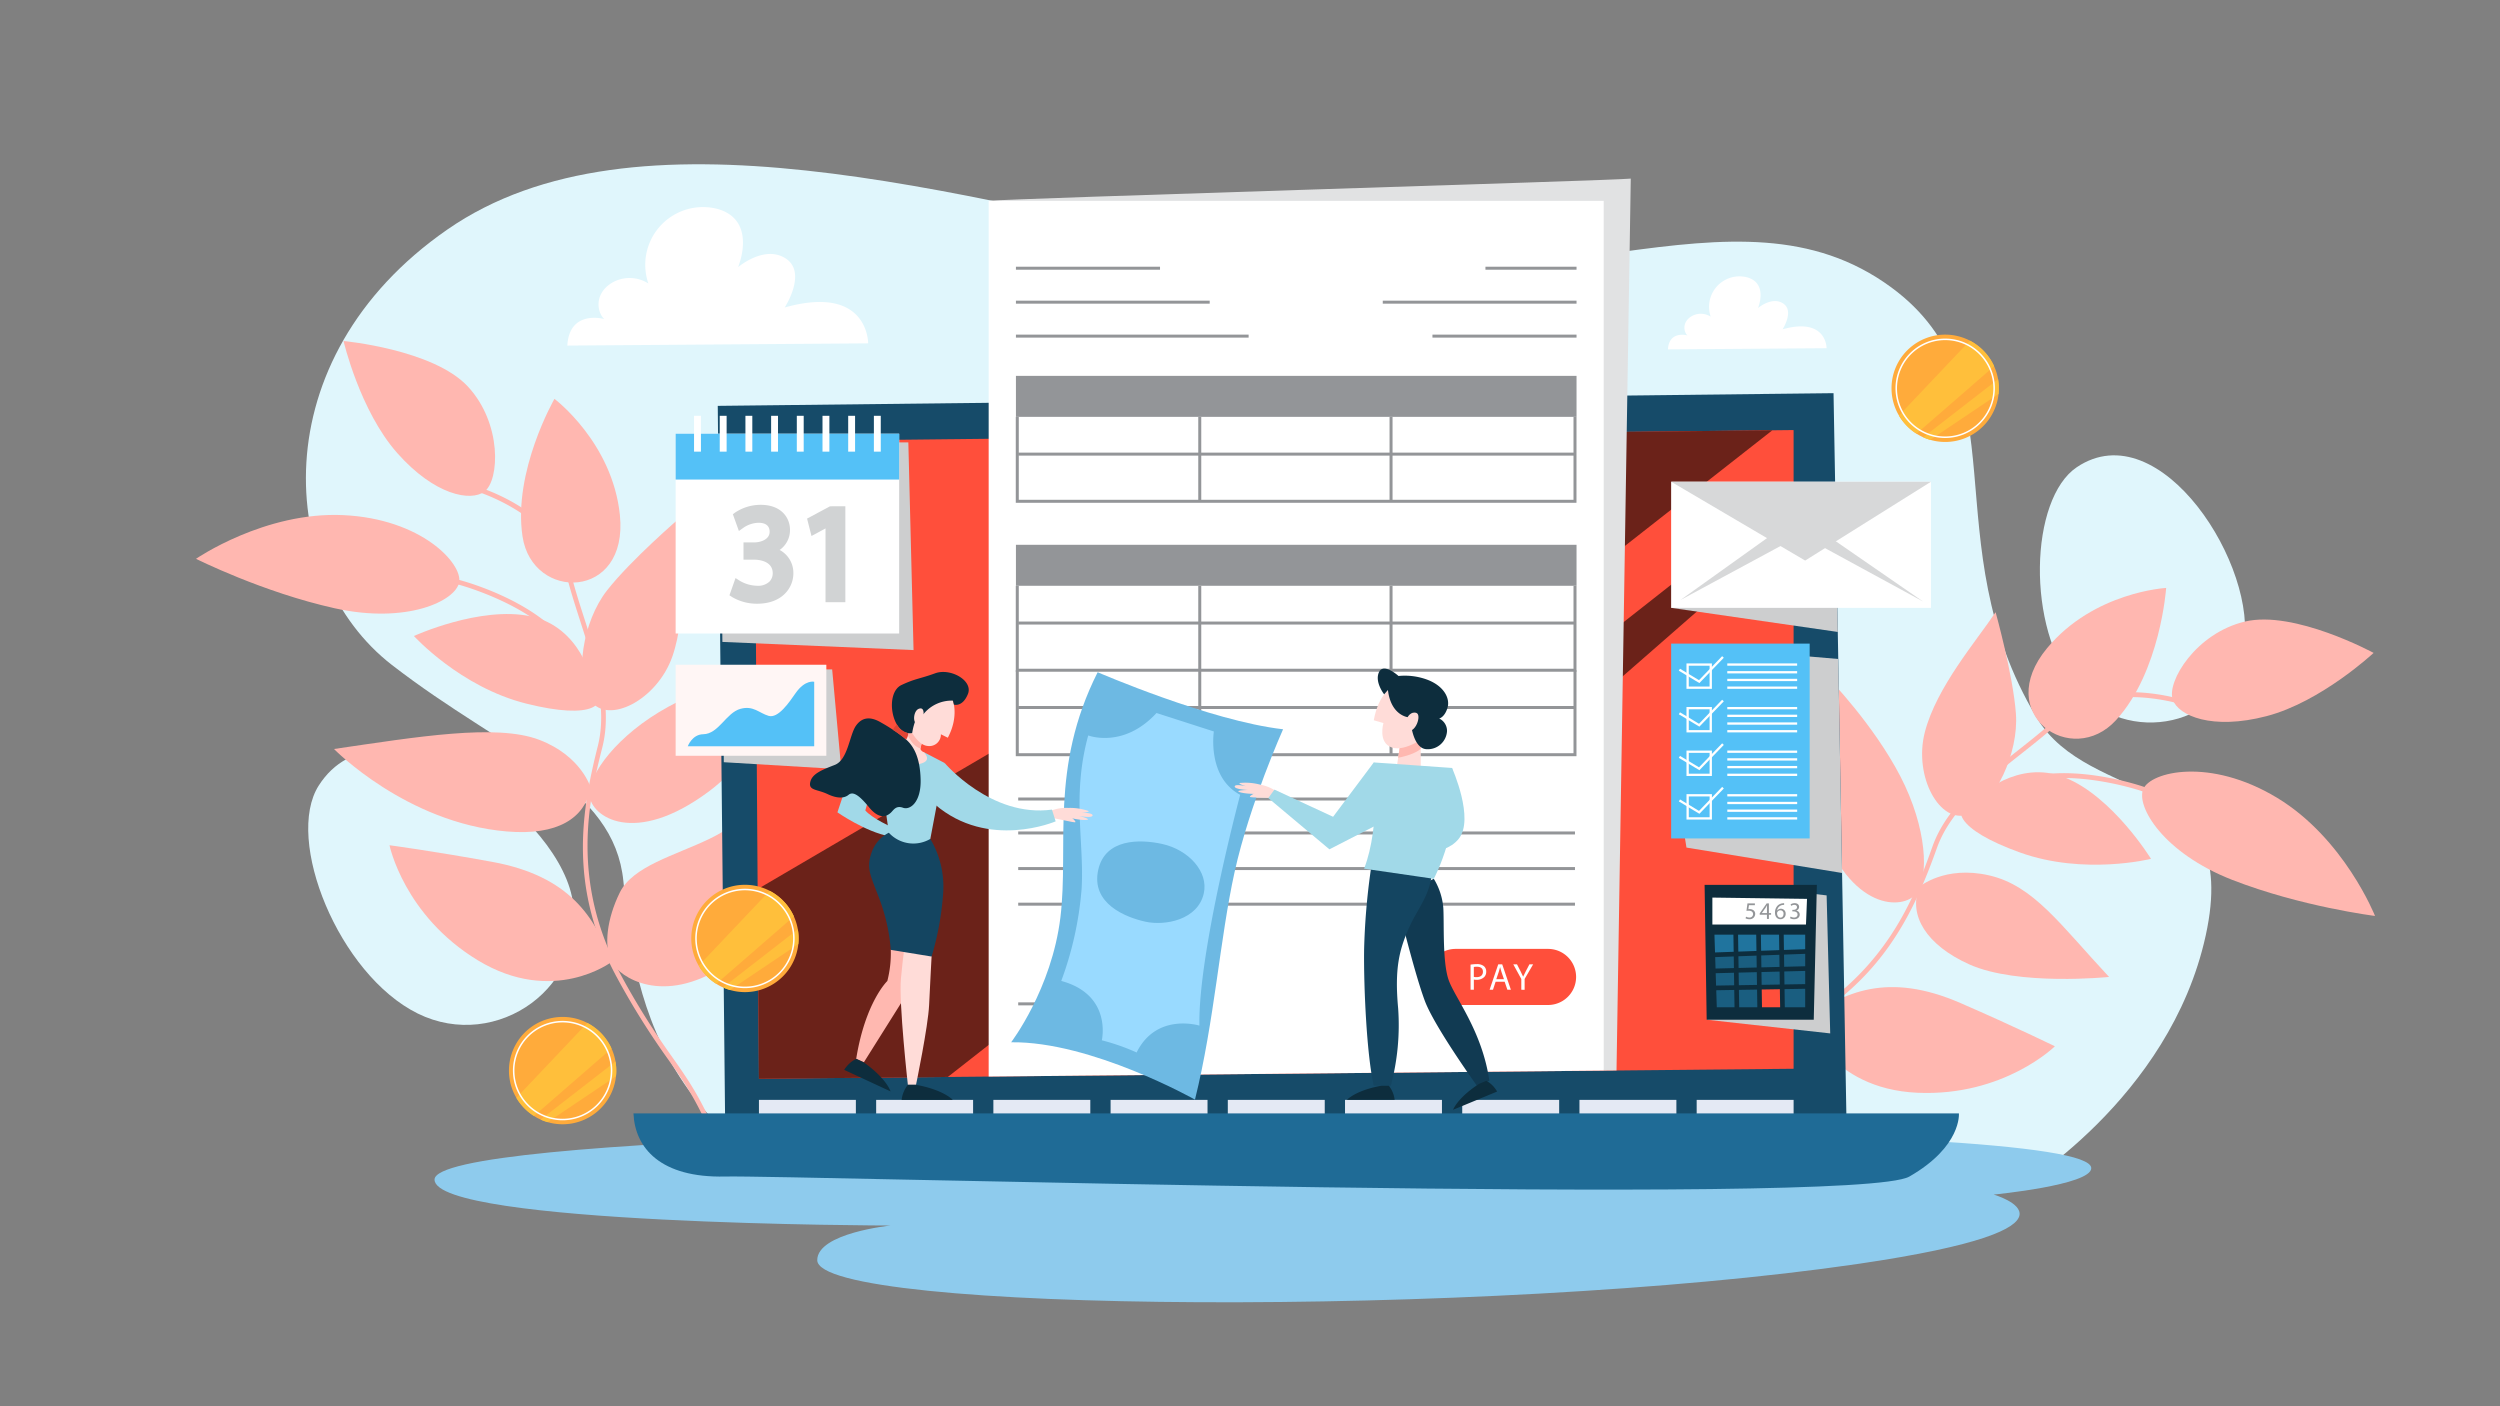 <svg id="Group_1939" data-name="Group 1939" xmlns="http://www.w3.org/2000/svg" xmlns:xlink="http://www.w3.org/1999/xlink" width="664.527" height="373.796" viewBox="0 0 664.527 373.796">
  <rect x="0" y="0" width="664.527" height="373.796" fill="#808080" stroke="none"/>
  <defs>
    <clipPath id="clip-path">
      <rect id="Rectangle_1748" data-name="Rectangle 1748" width="664.527" height="373.796" fill="none"/>
    </clipPath>
    <clipPath id="clip-path-2">
      <rect id="Rectangle_1747" data-name="Rectangle 1747" width="664.526" height="373.796" fill="none"/>
    </clipPath>
    <clipPath id="clip-path-3">
      <rect id="Rectangle_1688" data-name="Rectangle 1688" width="269.735" height="172.381" fill="none"/>
    </clipPath>
    <clipPath id="clip-path-4">
      <rect id="Rectangle_1689" data-name="Rectangle 1689" width="198.54" height="156.193" fill="none"/>
    </clipPath>
    <clipPath id="clip-path-5">
      <rect id="Rectangle_1690" data-name="Rectangle 1690" width="170.677" height="237.104" fill="none"/>
    </clipPath>
    <clipPath id="clip-path-6">
      <rect id="Rectangle_1713" data-name="Rectangle 1713" width="44.295" height="13.29" fill="none"/>
    </clipPath>
    <clipPath id="clip-path-7">
      <rect id="Rectangle_1714" data-name="Rectangle 1714" width="50.862" height="55.204" fill="none"/>
    </clipPath>
    <clipPath id="clip-path-8">
      <rect id="Rectangle_1726" data-name="Rectangle 1726" width="31.343" height="26.536" fill="none"/>
    </clipPath>
    <clipPath id="clip-path-9">
      <rect id="Rectangle_1728" data-name="Rectangle 1728" width="42.97" height="57.633" fill="none"/>
    </clipPath>
    <clipPath id="clip-path-10">
      <rect id="Rectangle_1746" data-name="Rectangle 1746" width="32.838" height="37.207" fill="none"/>
    </clipPath>
  </defs>
  <g id="Group_1938" data-name="Group 1938" clip-path="url(#clip-path)">
    <path id="Path_3627" data-name="Path 3627" d="M0,727.149Z" transform="translate(0 -353.354)" fill="#fff"/>
    <g id="Group_1937" data-name="Group 1937">
      <g id="Group_1936" data-name="Group 1936" clip-path="url(#clip-path-2)">
        <path id="Path_3498" data-name="Path 3498" d="M2910.988,650.758c-12.549,8.406-13.565,42.736-.19,58.665s40.069,10.433,44.434-10.7-22.005-62.865-44.244-47.968" transform="translate(-2358.944 -526.576)" fill="#e0f6fc"/>
        <path id="Path_3499" data-name="Path 3499" d="M441.142,1076.011c-9.145,14.337,5.311,50.2,26.3,60.586s46.034-7.337,40.993-31.1-51.085-54.894-67.291-29.487" transform="translate(-356.419 -867.202)" fill="#e0f6fc"/>
        <path id="Path_3500" data-name="Path 3500" d="M889.491,506.19s41.019-23.871,50.575-67.573c9.7-44.376-30.722-34.117-44.981-57.95-28.012-46.82-3.271-88.361-38.629-114.319-41.721-30.63-93.282,8.451-171.589-8.294S522.431,216.5,472.689,250.977s-45.309,92.1-14.775,115.736,59.1,32.012,61.562,57.622,6.895,77.814,84.217,93.081,118.2-9.85,118.2-9.85l80.276,4.925Z" transform="translate(-353.758 -189.977)" fill="#e0f6fc"/>
        <path id="Path_3501" data-name="Path 3501" d="M743.881,870.423c-5-13.1-8.563-18.175-13.5-25.194a201.129,201.129,0,0,1-13.492-21.524c-13.162-24.035-9.607-44.53-5.242-61.854,2.635-10.459-1.1-22.081-4.721-33.319-1.508-4.687-2.933-9.114-3.921-13.464-3.283-14.447-23.023-20.716-23.222-20.777l.369-1.191c.841.26,20.628,6.551,24.068,21.692.976,4.3,2.393,8.7,3.893,13.358,3.67,11.406,7.466,23.2,4.743,34.006-3.33,13.214-8.9,35.331,5.127,60.95A200.079,200.079,0,0,0,731.4,844.512c4.8,6.827,8.589,12.218,13.643,25.467Z" transform="translate(-552.735 -563.562)" fill="#ffb7b0"/>
        <path id="Path_3502" data-name="Path 3502" d="M749.921,567.261s-11.1,19.3-8.482,36.6,28.214,16.988,25.876-5.718c-1.99-19.325-17.395-30.884-17.395-30.884" transform="translate(-602.541 -461.241)" fill="#ffb7b0"/>
        <path id="Path_3503" data-name="Path 3503" d="M526.028,525.033c4.036-3.028,4.735-18.136-4.44-27.97S488.576,485,488.576,485s4.329,18.55,14.28,29.788,19.556,12.953,23.171,10.241" transform="translate(-397.262 -394.358)" fill="#ffb7b0"/>
        <path id="Path_3504" data-name="Path 3504" d="M853.946,736s-13.122,11.249-19.513,19.441-8.768,22.889-4.261,29.286,17.608-.123,21.68-11.8,2.077-27.732,2.094-36.925" transform="translate(-673.124 -598.442)" fill="#ffb7b0"/>
        <path id="Path_3505" data-name="Path 3505" d="M636.026,891.211s-2.934-14.5-16.329-17.326-31.017,5.241-31.017,5.241S600.965,892.7,618.564,897.1s22.9.51,17.463-5.889" transform="translate(-478.657 -710.069)" fill="#ffb7b0"/>
        <path id="Path_3506" data-name="Path 3506" d="M889.59,946.36s-16.679,3.553-30.249,11.007-21.326,18.051-20.9,23.576,11.812,13.749,31.762-1.118c17.008-12.674,19.383-33.465,19.383-33.465" transform="translate(-681.728 -769.487)" fill="#ffb7b0"/>
        <path id="Path_3507" data-name="Path 3507" d="M909.123,1121.428s-8.9,8.865-18.256,13.366-20.425,7.286-23.866,14.291-4.3,14.262-2.17,18.428,13.644,11.666,29.869,1.1,15.189-40.641,14.422-47.186" transform="translate(-702.256 -911.836)" fill="#ffb7b0"/>
        <path id="Path_3508" data-name="Path 3508" d="M553.949,1202.111s11.325,1.511,27.26,4.413c20.746,3.778,27.348,14.8,31.784,26.593,0,0-15.494,11.768-35.572-.422-19.644-11.927-23.472-30.584-23.472-30.584" transform="translate(-450.417 -977.439)" fill="#ffb7b0"/>
        <path id="Path_3509" data-name="Path 3509" d="M543.276,1056.266s-2.368-8.527-13.735-12.857-32.409-.785-54.541,2.447c0,0,19.244,19.67,45.941,21.921,13.6,1.147,20.628-3.529,22.335-11.511" transform="translate(-386.224 -846.766)" fill="#ffb7b0"/>
        <path id="Path_3510" data-name="Path 3510" d="M278.745,743.994S297,731.407,317.877,732.38s31.763,12.937,30.819,17.871-13.888,11.143-33.046,6.9-36.9-13.157-36.9-13.157" transform="translate(-226.648 -595.456)" fill="#ffb7b0"/>
        <path id="Path_3511" data-name="Path 3511" d="M652.754,844.249c-7.005-12.321-27.828-18.184-29.151-18.545-2.757-.1-5.837-.141-6.27-.036l-.376-1.188a52.258,52.258,0,0,1,6.762-.019l.135.02c.916.24,22.526,6.037,29.983,19.153Z" transform="translate(-501.649 -670.288)" fill="#ffb7b0"/>
        <path id="Path_3512" data-name="Path 3512" d="M2285.174,1098.1l-.721-1.017c11.57-8.2,17.72-10.568,25.5-13.571a200.062,200.062,0,0,0,23.06-10.32c25.912-13.483,33.586-34.961,38.171-47.793,3.75-10.494,13.465-18.182,22.861-25.617,3.839-3.038,7.465-5.907,10.666-8.934,11.284-10.667,31.225-4.885,32.068-4.634l-.356,1.194c-.2-.059-20.1-5.825-30.856,4.345-3.241,3.064-6.888,5.95-10.749,9.005-9.257,7.326-18.831,14.9-22.46,25.059-6.011,16.823-14.459,35.83-38.77,48.48a201.193,201.193,0,0,1-23.186,10.378c-8.006,3.087-13.791,5.318-25.233,13.425" transform="translate(-1857.494 -800.438)" fill="#ffb7b0"/>
        <path id="Path_3513" data-name="Path 3513" d="M2921.591,836.183s-1.516,22.213-13.316,35.132-32.9-1.581-18.321-19.148c12.406-14.951,31.637-15.985,31.637-15.985" transform="translate(-2345.801 -679.902)" fill="#ffb7b0"/>
        <path id="Path_3514" data-name="Path 3514" d="M3089.166,902.4c-1.669-4.761,6.156-17.7,19.251-20.77s34.139,8.346,34.139,8.346-13.918,13.006-28.439,16.806-23.457-.117-24.951-4.382" transform="translate(-2511.625 -716.429)" fill="#ffb7b0"/>
        <path id="Path_3515" data-name="Path 3515" d="M2753.178,870.667s4.645,16.648,5.4,27.011-5.449,23.9-12.753,26.706-14.562-9.9-11.448-21.869,13.7-24.2,18.8-31.847" transform="translate(-2222.723 -707.941)" fill="#ffb7b0"/>
        <path id="Path_3516" data-name="Path 3516" d="M2793.137,1105.032s10.5-10.413,23.208-5.312,22.858,21.612,22.858,21.612-17.763,4.448-34.833-1.691-19.315-12.32-11.233-14.609" transform="translate(-2267.444 -893.041)" fill="#ffb7b0"/>
        <path id="Path_3517" data-name="Path 3517" d="M2578.684,964.969s11.883,12.232,19.011,25.976,7.677,26.864,4.247,31.215-17.465,4.853-25.771-18.6c-7.08-19.994,2.513-38.591,2.513-38.591" transform="translate(-2092.572 -784.618)" fill="#ffb7b0"/>
        <path id="Path_3518" data-name="Path 3518" d="M2437.7,1113.4s2.461,12.317,7.732,21.264,12.918,17.418,11.88,25.153-4.364,14.242-8.45,16.519-17.828,2.1-25.431-15.7,9.99-42.22,14.269-47.233" transform="translate(-1968.969 -905.309)" fill="#ffb7b0"/>
        <path id="Path_3519" data-name="Path 3519" d="M2634.011,1419.592s-10.251-5.045-25.107-11.5c-19.341-8.4-30.958-2.92-41.206,4.414,0,0,6.327,18.4,29.793,19.44,22.959,1.019,36.52-12.354,36.52-12.354" transform="translate(-2087.801 -1141.476)" fill="#ffb7b0"/>
        <path id="Path_3520" data-name="Path 3520" d="M2725.93,1244.868s6.713-5.768,18.567-3.041,18.947,13.159,31.869,26.993c0,0-24.228,2.489-37.2-3.356-11.308-5.094-16.255-13.014-13.234-20.6" transform="translate(-2215.751 -1009.137)" fill="#ffb7b0"/>
        <path id="Path_3521" data-name="Path 3521" d="M3108.461,1135.747s-8.165-20.615-26.054-31.422-33.591-6.922-35.552-2.3,5.341,16.986,23.62,24.12,37.985,9.6,37.985,9.6" transform="translate(-2477.153 -892.277)" fill="#ffb7b0"/>
        <path id="Path_3522" data-name="Path 3522" d="M2899.3,1107.885c-.3-.327-2.884-2.007-5.23-3.458-1.3-.436-21.871-7.145-34.542-.809l-.558-1.115c13.494-6.75,34.676.457,35.571.768l.123.058a52.351,52.351,0,0,1,5.609,3.777l-.983.767Z" transform="translate(-2324.636 -894.11)" fill="#ffb7b0"/>
        <path id="Path_3523" data-name="Path 3523" d="M806.893,331.144l79.96-.592s.12-15.786-22.188-9.533c0,0,6.008-9.194.347-12.981s-12.743,2.266-12.743,2.266,5.216-12.224-5.2-15.412a15.346,15.346,0,0,0-18.641,19.749,9.265,9.265,0,0,0-9.717-.163c-4.989,3.089-3.735,8.167-1.987,9.614,0,0-9.288-2.643-9.835,7.053" transform="translate(-656.086 -239.285)" fill="#fff"/>
        <path id="Path_3524" data-name="Path 3524" d="M2372.192,412.331l42.172-.312s.063-8.326-11.7-5.028c0,0,3.168-4.849.183-6.846s-6.72,1.2-6.72,1.2,2.751-6.447-2.741-8.128a8.094,8.094,0,0,0-9.831,10.416,4.887,4.887,0,0,0-5.125-.086c-2.631,1.629-1.97,4.307-1.048,5.071,0,0-4.9-1.393-5.187,3.72" transform="translate(-1928.835 -319.461)" fill="#fff"/>
        <path id="Path_3525" data-name="Path 3525" d="M894.843,1604.963c-88.33-.784-276.914,1.553-276.842,13.478.073,12.027,121.231,12.206,121.231,12.206s-19.5,1.974-19.5,9.2c0,14.133,178.579,15.358,276.552,1.014,66.479-9.733,36.142-18.444,36.142-18.444s25.937-2.514,25.955-7.015c.026-6.65-65.322-9.565-163.538-10.437" transform="translate(-502.498 -1304.888)" fill="#8ecbed"/>
        <path id="Path_3526" data-name="Path 3526" d="M1020.807,562.557l1.961,190.468,298.107,1.834-3.483-195.676Z" transform="translate(-830.02 -454.674)" fill="#164b69"/>
        <path id="Path_3527" data-name="Path 3527" d="M1073.171,614.579l1.162,169.444,275.024-2.658V611.58Z" transform="translate(-872.598 -497.277)" fill="#ff4f3b"/>
        <rect id="Rectangle_1679" data-name="Rectangle 1679" width="25.765" height="4.793" transform="translate(201.735 292.36)" fill="#e4e9f4"/>
        <rect id="Rectangle_1680" data-name="Rectangle 1680" width="25.765" height="4.793" transform="translate(232.893 292.36)" fill="#e4e9f4"/>
        <rect id="Rectangle_1681" data-name="Rectangle 1681" width="25.765" height="4.793" transform="translate(264.05 292.36)" fill="#e4e9f4"/>
        <rect id="Rectangle_1682" data-name="Rectangle 1682" width="25.765" height="4.793" transform="translate(295.207 292.36)" fill="#e4e9f4"/>
        <rect id="Rectangle_1683" data-name="Rectangle 1683" width="25.765" height="4.793" transform="translate(326.365 292.36)" fill="#e4e9f4"/>
        <rect id="Rectangle_1684" data-name="Rectangle 1684" width="25.765" height="4.793" transform="translate(357.522 292.36)" fill="#e4e9f4"/>
        <rect id="Rectangle_1685" data-name="Rectangle 1685" width="25.765" height="4.793" transform="translate(388.679 292.36)" fill="#e4e9f4"/>
        <rect id="Rectangle_1686" data-name="Rectangle 1686" width="25.765" height="4.793" transform="translate(419.837 292.36)" fill="#e4e9f4"/>
        <rect id="Rectangle_1687" data-name="Rectangle 1687" width="25.765" height="4.793" transform="translate(450.994 292.36)" fill="#e4e9f4"/>
        <path id="Path_3528" data-name="Path 3528" d="M900.925,1583.514c.4,9.188,7.19,17.177,24.367,16.777s300.788,8.018,314.769.014,13.182-16.792,13.182-16.792Z" transform="translate(-732.544 -1287.558)" fill="#1f6b96"/>
        <g id="Group_1914" data-name="Group 1914" transform="translate(201.39 114.365)" style="mix-blend-mode: screen;isolation: isolate">
          <g id="Group_1913" data-name="Group 1913">
            <g id="Group_1912" data-name="Group 1912" clip-path="url(#clip-path-3)">
              <path id="Path_3529" data-name="Path 3529" d="M1284.559,612.588l-207.02,121.285.345,50.416,50.215-.485,219.175-171.9Z" transform="translate(-1077.539 -611.907)" fill="#6b2219"/>
            </g>
          </g>
        </g>
        <g id="Group_1917" data-name="Group 1917" transform="translate(278.22 129.814)" style="mix-blend-mode: screen;isolation: isolate">
          <g id="Group_1916" data-name="Group 1916">
            <g id="Group_1915" data-name="Group 1915" clip-path="url(#clip-path-4)">
              <path id="Path_3530" data-name="Path 3530" d="M1520.537,850.454l166.618-145.624V694.57l-198.54,156.193Z" transform="translate(-1488.616 -694.57)" fill="#6b2219"/>
            </g>
          </g>
        </g>
        <g id="Group_1920" data-name="Group 1920" transform="translate(262.801 47.472)" style="mix-blend-mode: multiply;isolation: isolate">
          <g id="Group_1919" data-name="Group 1919">
            <g id="Group_1918" data-name="Group 1918" clip-path="url(#clip-path-5)">
              <path id="Path_3531" data-name="Path 3531" d="M1569.605,491.1l3.4-.033L1576.795,254c-4.019.5-166.457,5.322-170.677,5.914Z" transform="translate(-1406.118 -253.997)" fill="#e1e2e3"/>
            </g>
          </g>
        </g>
        <path id="Path_3532" data-name="Path 3532" d="M1569.6,285.639H1406.117V518.41l163.487-1.58Z" transform="translate(-1143.317 -232.254)" fill="#fff"/>
        <rect id="Rectangle_1691" data-name="Rectangle 1691" width="38.3" height="0.796" transform="translate(270.045 70.897)" fill="#939598"/>
        <rect id="Rectangle_1692" data-name="Rectangle 1692" width="51.506" height="0.796" transform="translate(270.045 79.922)" fill="#939598"/>
        <rect id="Rectangle_1693" data-name="Rectangle 1693" width="61.852" height="0.796" transform="translate(270.045 88.947)" fill="#939598"/>
        <rect id="Rectangle_1694" data-name="Rectangle 1694" width="99.105" height="0.796" transform="translate(270.65 211.988)" fill="#939598"/>
        <rect id="Rectangle_1695" data-name="Rectangle 1695" width="45.068" height="0.796" transform="translate(270.651 266.438)" fill="#939598"/>
        <rect id="Rectangle_1696" data-name="Rectangle 1696" width="147.996" height="0.796" transform="translate(270.65 221.012)" fill="#939598"/>
        <rect id="Rectangle_1697" data-name="Rectangle 1697" width="38.3" height="0.796" transform="translate(380.76 88.947)" fill="#939598"/>
        <rect id="Rectangle_1698" data-name="Rectangle 1698" width="51.506" height="0.796" transform="translate(367.554 79.922)" fill="#939598"/>
        <rect id="Rectangle_1699" data-name="Rectangle 1699" width="24.212" height="0.796" transform="translate(394.847 70.897)" fill="#939598"/>
        <rect id="Rectangle_1700" data-name="Rectangle 1700" width="149.014" height="10.895" transform="translate(270.046 99.91)" fill="#939598"/>
        <path id="Path_3533" data-name="Path 3533" d="M1593.706,615.714h-149.04v-22.85h.8v22.054h147.448V592.864h.8Z" transform="translate(-1174.661 -482.059)" fill="#939598"/>
        <rect id="Rectangle_1701" data-name="Rectangle 1701" width="147.996" height="0.796" transform="translate(270.65 120.312)" fill="#939598"/>
        <rect id="Rectangle_1702" data-name="Rectangle 1702" width="0.796" height="22.452" transform="translate(318.512 110.805)" fill="#939598"/>
        <rect id="Rectangle_1703" data-name="Rectangle 1703" width="0.796" height="22.452" transform="translate(369.357 110.805)" fill="#939598"/>
        <rect id="Rectangle_1704" data-name="Rectangle 1704" width="149.014" height="10.895" transform="translate(270.046 144.812)" fill="#939598"/>
        <path id="Path_3534" data-name="Path 3534" d="M1593.706,855.964h-149.04v-22.85h.8v22.054h147.448V833.115h.8Z" transform="translate(-1174.661 -677.407)" fill="#939598"/>
        <rect id="Rectangle_1705" data-name="Rectangle 1705" width="147.996" height="0.796" transform="translate(270.65 165.214)" fill="#939598"/>
        <rect id="Rectangle_1706" data-name="Rectangle 1706" width="0.796" height="22.452" transform="translate(318.512 155.707)" fill="#939598"/>
        <rect id="Rectangle_1707" data-name="Rectangle 1707" width="0.796" height="22.452" transform="translate(369.357 155.707)" fill="#939598"/>
        <path id="Path_3535" data-name="Path 3535" d="M1593.706,976.091h-149.04V953.243h.8V975.3h147.448V953.243h.8Z" transform="translate(-1174.661 -775.084)" fill="#939598"/>
        <rect id="Rectangle_1708" data-name="Rectangle 1708" width="147.996" height="0.796" transform="translate(270.65 187.665)" fill="#939598"/>
        <rect id="Rectangle_1709" data-name="Rectangle 1709" width="0.796" height="22.45" transform="translate(318.512 178.159)" fill="#939598"/>
        <rect id="Rectangle_1710" data-name="Rectangle 1710" width="0.796" height="22.45" transform="translate(369.357 178.159)" fill="#939598"/>
        <rect id="Rectangle_1711" data-name="Rectangle 1711" width="147.996" height="0.796" transform="translate(270.65 230.476)" fill="#939598"/>
        <rect id="Rectangle_1712" data-name="Rectangle 1712" width="147.996" height="0.796" transform="translate(270.65 239.941)" fill="#939598"/>
        <path id="Path_3536" data-name="Path 3536" d="M2062.371,1364.459H2037.8a7.456,7.456,0,1,1,0-14.912h24.568a7.456,7.456,0,1,1,0,14.912" transform="translate(-1650.879 -1097.32)" fill="#ff4f3b"/>
        <path id="Path_3537" data-name="Path 3537" d="M2091.449,1371.339a10.156,10.156,0,0,1,1.674-.131,2.784,2.784,0,0,1,1.9.562,1.82,1.82,0,0,1,.591,1.416,1.992,1.992,0,0,1-.521,1.444,2.8,2.8,0,0,1-2.066.743,3.072,3.072,0,0,1-.7-.059v2.708h-.872Zm.872,3.26a2.848,2.848,0,0,0,.722.072c1.055,0,1.7-.513,1.7-1.447,0-.892-.632-1.323-1.6-1.323a3.609,3.609,0,0,0-.823.07Z" transform="translate(-1700.562 -1114.932)" fill="#fff"/>
        <path id="Path_3538" data-name="Path 3538" d="M2120.092,1376.119l-.7,2.128h-.9l2.3-6.763h1.055l2.309,6.763h-.933l-.722-2.128Zm2.218-.681-.663-1.948c-.152-.441-.25-.844-.351-1.235h-.02c-.1.4-.212.813-.341,1.225l-.663,1.958Z" transform="translate(-1722.544 -1115.156)" fill="#fff"/>
        <path id="Path_3539" data-name="Path 3539" d="M2154.338,1378.246v-2.871l-2.136-3.892h.993l.952,1.865c.263.513.461.923.673,1.4h.02c.191-.441.42-.882.681-1.4l.975-1.865h.993l-2.267,3.882v2.881Z" transform="translate(-1749.96 -1115.156)" fill="#fff"/>
        <g id="Group_1923" data-name="Group 1923" transform="translate(444.206 154.693)" style="mix-blend-mode: multiply;isolation: isolate">
          <g id="Group_1922" data-name="Group 1922">
            <g id="Group_1921" data-name="Group 1921" clip-path="url(#clip-path-6)">
              <path id="Path_3540" data-name="Path 3540" d="M2420.808,828.879c-7.837.249-22.044.666-22.044.666l-10.672-1.85-11.365,6.881,44.3,6.408Z" transform="translate(-2376.728 -827.694)" fill="#cdcecf"/>
            </g>
          </g>
        </g>
        <g id="Group_1926" data-name="Group 1926" transform="translate(191.967 117.591)" style="mix-blend-mode: multiply;isolation: isolate">
          <g id="Group_1925" data-name="Group 1925">
            <g id="Group_1924" data-name="Group 1924" clip-path="url(#clip-path-7)">
              <path id="Path_3541" data-name="Path 3541" d="M1027.172,682.212l50.811,2.166-1.384-55.2h-5.192l-32.4,31.993-9.228,9.13-2.66,6.874Z" transform="translate(-1027.12 -629.173)" fill="#cdcecf"/>
            </g>
          </g>
        </g>
        <rect id="Rectangle_1715" data-name="Rectangle 1715" width="69.067" height="33.528" transform="translate(444.205 128.048)" fill="#fff"/>
        <path id="Path_3542" data-name="Path 3542" d="M2414.869,757.956l-24.944,17.837,28.7-15.49-1.875-2.347Z" transform="translate(-1943.252 -616.296)" fill="#d7d8d9"/>
        <path id="Path_3543" data-name="Path 3543" d="M2576.49,760.051l29.639,16.143-26.42-18.239-2.548,1.609Z" transform="translate(-2094.949 -616.296)" fill="#d7d8d9"/>
        <path id="Path_3544" data-name="Path 3544" d="M2376.728,685.124l35.625,20.955,33.441-20.955Z" transform="translate(-1932.522 -557.075)" fill="#d7d8d9"/>
        <rect id="Rectangle_1716" data-name="Rectangle 1716" width="59.414" height="53.105" transform="translate(179.594 115.289)" fill="#fff"/>
        <rect id="Rectangle_1717" data-name="Rectangle 1717" width="59.414" height="12.182" transform="translate(179.594 115.289)" fill="#54c1f7"/>
        <path id="Path_3545" data-name="Path 3545" d="M1050.79,729.965a6.426,6.426,0,0,0,2.751-5.333c0-3.317-2.4-6.663-7.773-6.663a12.231,12.231,0,0,0-6.746,2.007l-.669.492,1.6,4.459,1.2-.856a7.427,7.427,0,0,1,4.006-1.332c1.941,0,2.967.828,2.967,2.394,0,2.072-2.438,2.824-4.077,2.824h-2.868v4.591h2.868c.812,0,4.863.171,4.9,3.561a3.2,3.2,0,0,1-.873,2.275,4.423,4.423,0,0,1-3.275,1.1,9.482,9.482,0,0,1-4.555-1.292l-1.184-.758-1.617,4.583.73.479a12.9,12.9,0,0,0,6.661,1.758c6.595,0,9.6-4.2,9.6-8.095a6.9,6.9,0,0,0-3.646-6.194" transform="translate(-843.55 -583.781)" fill="#d1d3d4"/>
        <path id="Path_3546" data-name="Path 3546" d="M1153.935,720.075l-6.1,3.264,1.175,4.629,3.731-2.014v19.619h5.271v-25.5Z" transform="translate(-933.308 -585.495)" fill="#d1d3d4"/>
        <rect id="Rectangle_1718" data-name="Rectangle 1718" width="1.83" height="9.528" transform="translate(184.485 110.525)" fill="#fff"/>
        <rect id="Rectangle_1719" data-name="Rectangle 1719" width="1.83" height="9.528" transform="translate(191.314 110.525)" fill="#fff"/>
        <rect id="Rectangle_1720" data-name="Rectangle 1720" width="1.83" height="9.528" transform="translate(198.143 110.525)" fill="#fff"/>
        <rect id="Rectangle_1721" data-name="Rectangle 1721" width="1.83" height="9.528" transform="translate(204.972 110.525)" fill="#fff"/>
        <rect id="Rectangle_1722" data-name="Rectangle 1722" width="1.83" height="9.528" transform="translate(211.801 110.525)" fill="#fff"/>
        <rect id="Rectangle_1723" data-name="Rectangle 1723" width="1.83" height="9.528" transform="translate(218.629 110.525)" fill="#fff"/>
        <rect id="Rectangle_1724" data-name="Rectangle 1724" width="1.83" height="9.528" transform="translate(225.458 110.525)" fill="#fff"/>
        <rect id="Rectangle_1725" data-name="Rectangle 1725" width="1.83" height="9.528" transform="translate(232.287 110.525)" fill="#fff"/>
        <g id="Group_1929" data-name="Group 1929" transform="translate(192.279 177.936)" style="mix-blend-mode: multiply;isolation: isolate">
          <g id="Group_1928" data-name="Group 1928">
            <g id="Group_1927" data-name="Group 1927" clip-path="url(#clip-path-8)">
              <path id="Path_3547" data-name="Path 3547" d="M1057.71,952.054h-4.774l-20.145,5.768-4,7.858.114,11.043,31.228,1.865Z" transform="translate(-1028.791 -952.053)" fill="#cdcecf"/>
            </g>
          </g>
        </g>
        <rect id="Rectangle_1727" data-name="Rectangle 1727" width="40.054" height="24.197" transform="translate(179.594 176.697)" fill="#fff6f5"/>
        <path id="Path_3548" data-name="Path 3548" d="M978.169,986.594h33.606V969.439s-2.409-.626-4.962,3.045c-1.623,2.335-4.6,6.777-7.152,6.021s-4.065-2.8-7.475-1.873c-3.829,1.038-5.8,6.7-9.918,6.755-2.957.04-4.1,3.206-4.1,3.206" transform="translate(-795.351 -788.22)" fill="#54c1f7"/>
        <g id="Group_1932" data-name="Group 1932" transform="translate(446.671 174.415)" style="mix-blend-mode: multiply;isolation: isolate">
          <g id="Group_1931" data-name="Group 1931">
            <g id="Group_1930" data-name="Group 1930" clip-path="url(#clip-path-9)">
              <path id="Path_3549" data-name="Path 3549" d="M2431.881,933.963l-8.732-.751-6.222.077-19.248,6.558-7.756,34.132,1.61,10.113,41.36,6.752Z" transform="translate(-2389.923 -933.212)" fill="#cdcecf"/>
            </g>
          </g>
        </g>
        <rect id="Rectangle_1729" data-name="Rectangle 1729" width="36.818" height="51.79" transform="translate(444.21 171.077)" fill="#54c1f7"/>
        <path id="Path_3550" data-name="Path 3550" d="M2398.54,950.286v-6.756h6.756v6.756Zm.61-6.145v5.534h5.534v-5.534Z" transform="translate(-1950.257 -767.185)" fill="#fff"/>
        <path id="Path_3551" data-name="Path 3551" d="M2393.108,940.367l-5.467-3.293.315-.524,5.05,3.042,6.152-6.38.44.424Z" transform="translate(-1941.396 -758.797)" fill="#fff"/>
        <rect id="Rectangle_1730" data-name="Rectangle 1730" width="18.571" height="0.611" transform="translate(459.129 176.341)" fill="#fff"/>
        <rect id="Rectangle_1731" data-name="Rectangle 1731" width="18.571" height="0.611" transform="translate(459.13 178.389)" fill="#fff"/>
        <rect id="Rectangle_1732" data-name="Rectangle 1732" width="18.572" height="0.611" transform="translate(459.13 180.437)" fill="#fff"/>
        <rect id="Rectangle_1733" data-name="Rectangle 1733" width="18.571" height="0.611" transform="translate(459.131 182.486)" fill="#fff"/>
        <path id="Path_3552" data-name="Path 3552" d="M2398.552,1012.257V1005.5h6.756v6.756Zm.61-6.145v5.534h5.534l0-5.534Z" transform="translate(-1950.267 -817.574)" fill="#fff"/>
        <path id="Path_3553" data-name="Path 3553" d="M2393.119,1002.339l-5.466-3.292.315-.524,5.049,3.042,6.152-6.381.44.424Z" transform="translate(-1941.406 -809.186)" fill="#fff"/>
        <rect id="Rectangle_1734" data-name="Rectangle 1734" width="18.571" height="0.611" transform="translate(459.132 187.923)" fill="#fff"/>
        <rect id="Rectangle_1735" data-name="Rectangle 1735" width="18.571" height="0.611" transform="translate(459.132 189.971)" fill="#fff"/>
        <rect id="Rectangle_1736" data-name="Rectangle 1736" width="18.571" height="0.611" transform="translate(459.132 192.02)" fill="#fff"/>
        <rect id="Rectangle_1737" data-name="Rectangle 1737" width="18.571" height="0.611" transform="translate(459.133 194.068)" fill="#fff"/>
        <path id="Path_3554" data-name="Path 3554" d="M2398.564,1074.229v-6.756h6.756l0,6.756Zm.61-6.145v5.534h5.534v-5.534Z" transform="translate(-1950.277 -867.963)" fill="#fff"/>
        <path id="Path_3555" data-name="Path 3555" d="M2393.132,1064.31l-5.467-3.292.315-.523,5.049,3.041,6.153-6.381.44.424Z" transform="translate(-1941.416 -859.575)" fill="#fff"/>
        <rect id="Rectangle_1738" data-name="Rectangle 1738" width="18.571" height="0.611" transform="translate(459.134 199.506)" fill="#fff"/>
        <rect id="Rectangle_1739" data-name="Rectangle 1739" width="18.571" height="0.611" transform="translate(459.134 201.554)" fill="#fff"/>
        <rect id="Rectangle_1740" data-name="Rectangle 1740" width="18.571" height="0.611" transform="translate(459.135 203.602)" fill="#fff"/>
        <rect id="Rectangle_1741" data-name="Rectangle 1741" width="18.572" height="0.611" transform="translate(459.135 205.651)" fill="#fff"/>
        <path id="Path_3556" data-name="Path 3556" d="M2398.574,1136.2v-6.756h6.756v6.756Zm.61-6.145v5.534h5.534v-5.534Z" transform="translate(-1950.285 -918.352)" fill="#fff"/>
        <path id="Path_3557" data-name="Path 3557" d="M2393.142,1126.282l-5.467-3.293.316-.524,5.049,3.042,6.152-6.381.44.424Z" transform="translate(-1941.424 -909.964)" fill="#fff"/>
        <rect id="Rectangle_1742" data-name="Rectangle 1742" width="18.571" height="0.611" transform="translate(459.136 211.088)" fill="#fff"/>
        <rect id="Rectangle_1743" data-name="Rectangle 1743" width="18.572" height="0.611" transform="translate(459.136 213.136)" fill="#fff"/>
        <rect id="Rectangle_1744" data-name="Rectangle 1744" width="18.572" height="0.611" transform="translate(459.137 215.185)" fill="#fff"/>
        <rect id="Rectangle_1745" data-name="Rectangle 1745" width="18.571" height="0.611" transform="translate(459.137 217.233)" fill="#fff"/>
        <path id="Path_3558" data-name="Path 3558" d="M1195.668,1109.6l-1.73-1.336-2.934,8.8s7.358,5.146,13.861,6.394l.943-2.266s-5.755-2.606-7.389-4.642l1.344-4.7-1.344-1.138-2.423-1.511Z" transform="translate(-968.408 -901.136)" fill="#a1d9e8"/>
        <path id="Path_3559" data-name="Path 3559" d="M1486.911,1069.667s-27.6-15.535-48.865-15.239c0,0,10.78-14.117,13.1-33.194s-2.943-39.65,9.9-65.168c0,0,29.9,12.949,49.289,15.161,0,0-8.9,19.858-12.875,37.881s-5.338,39.543-10.544,60.559" transform="translate(-1169.278 -777.379)" fill="#6db9e3"/>
        <path id="Path_3560" data-name="Path 3560" d="M1516.509,1020.02s9.342,3.606,18.152-5.964l15.24,4.906s-1.872,12.13,7,16.834c0,0-11.248,42.191-10.833,61.354,0,0-11.417-3.547-16.694,7.144a56.06,56.06,0,0,0-9.25-3.242s2.837-12.089-10.782-15.778a91,91,0,0,0,5.418-24.578c.707-12.558-2.631-24.669,1.751-40.677" transform="translate(-1227.248 -824.531)" fill="#99daff"/>
        <path id="Path_3561" data-name="Path 3561" d="M1588.805,1210.507c1.252-5.68-3.986-11.536-11.087-13.1-6.01-1.321-15.156-1.394-16.986,6.908-1.975,8.957,7.3,12.605,12.544,13.761s13.964-.472,15.529-7.573" transform="translate(-1268.814 -973.08)" fill="#6db9e3"/>
        <path id="Path_3562" data-name="Path 3562" d="M1491.453,1150.195l.822-.536a10.851,10.851,0,0,1,4.281-.624,15.119,15.119,0,0,1,5.3.788c.723.329-1.73.526-2.365.482,0,0,3.591-.088,3.526.723s-3.613.131-3.613.131,2.387.613,2.387.92-2.891.175-5.146-.547a16.056,16.056,0,0,0-5.19-.526c-.285,0,0-.81,0-.81" transform="translate(-1212.6 -934.28)" fill="#ffdcd8"/>
        <path id="Path_3563" data-name="Path 3563" d="M1497.2,1155.682s1.8,1.489,1.642,1.8-5.737-1.248-6.745-1.073.832-1.62.832-1.62l3.307.153Z" transform="translate(-1212.983 -938.957)" fill="#ffdcd8"/>
        <path id="Path_3564" data-name="Path 3564" d="M1767.5,1115.905l-.677-.71a10.85,10.85,0,0,0-4.023-1.588,15.116,15.116,0,0,0-5.339-.446c-.779.154,1.564.908,2.192,1.01,0,0-3.476-.908-3.6-.1s3.487.956,3.487.956-2.464.05-2.534.349,2.774.832,5.135.646a16.053,16.053,0,0,1,5.172.677c.277.065.186-.789.186-.789" transform="translate(-1427.853 -905.044)" fill="#ffdcd8"/>
        <path id="Path_3565" data-name="Path 3565" d="M1779.621,1123.673s-2.089,1.038-2.01,1.372,5.871.1,6.811.5-.439-1.768-.439-1.768l-3.254-.608Z" transform="translate(-1445.378 -913.251)" fill="#ffdcd8"/>
        <path id="Path_3566" data-name="Path 3566" d="M1227.7,1330.241l-.788,2.1a29.869,29.869,0,0,1-.92,8.277s-5.847,5.584-8.277,20.694l2.037.92,12.219-19.446s.526-4.336.723-4.8a43.9,43.9,0,0,0,.526-5.453c0-.788-1.445-3.088-1.445-3.088l-3.942-1.379Z" transform="translate(-990.129 -1079.859)" fill="#ffb8b0"/>
        <path id="Path_3567" data-name="Path 3567" d="M1203.812,1505.9a7.964,7.964,0,0,0-3.192,2.937l12.335,5.724s-1.04-3.416-7.177-7.748Z" transform="translate(-976.227 -1224.454)" fill="#0d2d3d"/>
        <path id="Path_3568" data-name="Path 3568" d="M1287.768,1333.072l1.314,2.759s-.394,7.161-.657,12.876-3.482,21.219-3.482,21.219h-2.168s-2.431-21.679-1.84-28.248,1.4-11.5,1.4-11.5h2.629l1.82,2.5Z" transform="translate(-1041.456 -1081.573)" fill="#ffdcd8"/>
        <path id="Path_3569" data-name="Path 3569" d="M1283.965,1542.837a7.967,7.967,0,0,0-1.659,4.008h13.6s-2.381-2.661-9.772-4.008Z" transform="translate(-1042.646 -1254.484)" fill="#0d2d3d"/>
        <path id="Path_3570" data-name="Path 3570" d="M1250.382,1185.295l1.963.657a24.893,24.893,0,0,1,3.358,15.109,76.084,76.084,0,0,1-3.022,16.161l-10.84-1.774a49.326,49.326,0,0,0-2.759-12.81c-2.431-6.635-3.876-8.606-2.431-12.81a9.241,9.241,0,0,1,4.664-5.518l5.256.526a16.068,16.068,0,0,1,2.759.46c.2.2,1.051,0,1.051,0" transform="translate(-1005.056 -962.964)" fill="#144561"/>
        <path id="Path_3571" data-name="Path 3571" d="M1260.245,1071.627s3.636.1,3.454-1.905l5.547,2.891-3.818,20.168a8.845,8.845,0,0,1-11.029-1.642l-2.234-15.832s5.453-2.956,5.65-2.956,2.431-.723,2.431-.723" transform="translate(-1018.138 -869.793)" fill="#a1d9e8"/>
        <path id="Path_3572" data-name="Path 3572" d="M1325.779,1088.209l2.628-3.022s12.351,14.584,28.511,12.383l.985,3.121s-17.934,7.73-32.124-4.533l-.854-5.715Z" transform="translate(-1077.299 -882.368)" fill="#a1d9e8"/>
        <path id="Path_3573" data-name="Path 3573" d="M1286.447,1033.83l-1.007,3.854,2.321,4.117,1.721,1.477c2.387-.5,2.7-1.583,1.273-3.163a1.488,1.488,0,0,1-.844-.723c-.223-.525.844-3.153.844-3.153l-4.052-2.929Z" transform="translate(-1045.193 -840.186)" fill="#ffdcd8"/>
        <path id="Path_3574" data-name="Path 3574" d="M1289.266,1034.948l.292-1.119.256-.521,4.052,2.929a14.43,14.43,0,0,0-.872,2.88c-.9-.2-2.373-1.05-3.729-4.17" transform="translate(-1048.305 -840.186)" fill="#ffb8b0"/>
        <path id="Path_3575" data-name="Path 3575" d="M1300.016,992.056s1.62,4.248-1.358,9.854l-1.839-.92a3.069,3.069,0,0,1-3.5,3.109c-3.5-.263-6-7.27-6-7.27s4.949-4.686,5.08-4.774a24.976,24.976,0,0,1,3.767-1.007c.744-.044,2.715.044,2.891,0s.963,1.007.963,1.007" transform="translate(-1046.719 -805.813)" fill="#ffdcd8"/>
        <path id="Path_3576" data-name="Path 3576" d="M1284.976,964.358s2.275.764,3.72-2.815-4.642-6.995-8.715-5.506-5.164,1.338-8.935,3.109c-4.637,2.179-2.524,13.715,2.833,12.77,0,0,.577-3.931,1.806-4.5l1.229-.566a9.609,9.609,0,0,1,7.8-3.547Z" transform="translate(-1031.413 -777.065)" fill="#0d2d3d"/>
        <path id="Path_3577" data-name="Path 3577" d="M1177.551,1027.378c2,1.754,3.723,4.774,3.854,10.686s-2.759,8.146-4.686,7.445-2.54.7-3.285,1.358-2.759,2.19-5.781-1.533-4.423-4.073-5.431-3.241-2.8,1.095-5.562-.219-5.08-.92-4.6-3.153,3.022-3.241,6.526-4.6,3.9-7.927,5.606-10.38,4.029-2.5,6.788-.832a45.71,45.71,0,0,1,6.569,4.467" transform="translate(-936.692 -830.8)" fill="#0d2d3d"/>
        <path id="Path_3578" data-name="Path 3578" d="M1274.22,1032.919a2.89,2.89,0,0,1-.544,1.7,26.455,26.455,0,0,0-3.458-2.545s.045-.575,1.028-1.4a4.63,4.63,0,0,0,2.973,2.243" transform="translate(-1032.817 -838.045)" fill="#e04434"/>
        <path id="Path_3579" data-name="Path 3579" d="M1302.6,1009s.193-2-1.322-1.364-1.672,4.386,0,3.948,1.382-1.577,1.33-1.708a5.018,5.018,0,0,1-.008-.876" transform="translate(-1057.102 -819.209)" fill="#ffdcd8"/>
        <g id="Group_1935" data-name="Group 1935" transform="translate(453.652 237.484)" style="mix-blend-mode: multiply;isolation: isolate">
          <g id="Group_1934" data-name="Group 1934">
            <g id="Group_1933" data-name="Group 1933" clip-path="url(#clip-path-10)">
              <path id="Path_3580" data-name="Path 3580" d="M2429.812,1302.678l-2.542,1.55,32.837,3.642-.952-36.687-4.5-.519-18.811,11.595-3.085,7.9Z" transform="translate(-2427.269 -1270.663)" fill="#cdcecf"/>
            </g>
          </g>
        </g>
        <path id="Path_3581" data-name="Path 3581" d="M2424.318,1258.491l.552,35.839h28.464l.827-35.839Z" transform="translate(-1971.219 -1023.282)" fill="#0d2d3d"/>
        <path id="Path_3582" data-name="Path 3582" d="M2435.381,1276.561v7.168h24.881l.275-6.823Z" transform="translate(-1980.214 -1037.974)" fill="#fff"/>
        <path id="Path_3583" data-name="Path 3583" d="M2477.271,1362.257l-.048-3.157-4.822.175.047,3.105Z" transform="translate(-2010.315 -1105.087)" fill="#1a5e80"/>
        <path id="Path_3584" data-name="Path 3584" d="M2477.578,1382.628l-4.823.123.051,3.345,4.823-.08Z" transform="translate(-2010.603 -1124.218)" fill="#1a5e80"/>
        <path id="Path_3585" data-name="Path 3585" d="M2445.008,1386.791l-.051-3.334-4.864.125.106,3.289Z" transform="translate(-1984.046 -1124.892)" fill="#1a5e80"/>
        <path id="Path_3586" data-name="Path 3586" d="M2509.707,1361.145l-.049-3.222-4.822.175.048,3.17Z" transform="translate(-2036.688 -1104.13)" fill="#1a5e80"/>
        <path id="Path_3587" data-name="Path 3587" d="M2472,1333.8l4.822-.175-.066-4.33h-4.824Z" transform="translate(-2009.936 -1080.852)" fill="#20749e"/>
        <path id="Path_3588" data-name="Path 3588" d="M2537.683,1384.466l5.511-.091v-3.506l-5.564.142Z" transform="translate(-2063.353 -1122.788)" fill="#1a5e80"/>
        <path id="Path_3589" data-name="Path 3589" d="M2444.294,1360.277l-4.936.179.1,3.037,4.885-.125Z" transform="translate(-1983.447 -1106.044)" fill="#1a5e80"/>
        <path id="Path_3590" data-name="Path 3590" d="M2504.388,1329.295l.065,4.285,4.821-.175-.062-4.11Z" transform="translate(-2036.323 -1080.852)" fill="#20749e"/>
        <path id="Path_3591" data-name="Path 3591" d="M2538.012,1406.359l.073,4.821h5.419v-4.912Z" transform="translate(-2063.663 -1143.44)" fill="#1a5e80"/>
        <path id="Path_3592" data-name="Path 3592" d="M2443.441,1333.844l-.069-4.55h-5.04l.152,4.73Z" transform="translate(-1982.613 -1080.852)" fill="#20749e"/>
        <path id="Path_3593" data-name="Path 3593" d="M2536.9,1333.36l5.65-.2v-3.86h-5.712Z" transform="translate(-2062.708 -1080.853)" fill="#20749e"/>
        <path id="Path_3594" data-name="Path 3594" d="M2445.661,1407.932l-4.787.079.145,4.522h4.712Z" transform="translate(-1984.679 -1144.793)" fill="#1a5e80"/>
        <path id="Path_3595" data-name="Path 3595" d="M2505.194,1381.923l.051,3.4,4.823-.08-.052-3.444Z" transform="translate(-2036.979 -1123.544)" fill="#1a5e80"/>
        <path id="Path_3596" data-name="Path 3596" d="M2537.318,1360.029l5.583-.143v-3.3l-5.631.2Z" transform="translate(-2063.06 -1103.045)" fill="#1a5e80"/>
        <path id="Path_3597" data-name="Path 3597" d="M2510.392,1406.863l-4.823.08.072,4.721h4.824Z" transform="translate(-2037.284 -1143.923)" fill="#ff4f3b"/>
        <path id="Path_3598" data-name="Path 3598" d="M2478.021,1412.1l-.071-4.7-4.823.079.07,4.622Z" transform="translate(-2010.905 -1144.358)" fill="#1a5e80"/>
        <path id="Path_3599" data-name="Path 3599" d="M2485.033,1285.343h-1.576l-.159,1.061a2.215,2.215,0,0,1,.337-.026,1.747,1.747,0,0,1,.89.223,1.178,1.178,0,0,1,.591,1.062,1.433,1.433,0,0,1-1.538,1.411,2.023,2.023,0,0,1-1.03-.254l.14-.426a1.85,1.85,0,0,0,.884.229.912.912,0,0,0,.979-.9c-.006-.534-.362-.915-1.188-.915a4.265,4.265,0,0,0-.572.045l.267-1.983h1.976Z" transform="translate(-2018.565 -1044.733)" fill="#939598"/>
        <path id="Path_3600" data-name="Path 3600" d="M2504.632,1289v-1.125h-1.919v-.369l1.843-2.637h.6v2.567h.578v.439h-.578V1289Zm0-1.563v-1.379c0-.216.006-.432.019-.648h-.019c-.128.242-.229.419-.344.61l-1.01,1.4v.013Z" transform="translate(-2034.961 -1044.733)" fill="#939598"/>
        <path id="Path_3601" data-name="Path 3601" d="M2526.869,1284.99a2.016,2.016,0,0,0-.419.026,1.679,1.679,0,0,0-1.436,1.468h.019a1.259,1.259,0,0,1,2.243.858,1.381,1.381,0,0,1-1.373,1.455c-.883,0-1.462-.686-1.462-1.761a2.6,2.6,0,0,1,.7-1.862,2.248,2.248,0,0,1,1.322-.61,2.658,2.658,0,0,1,.406-.032Zm-.159,2.383a.839.839,0,0,0-.852-.947.92.92,0,0,0-.8.508.48.48,0,0,0-.064.248c.013.68.324,1.182.909,1.182.483,0,.807-.4.807-.991" transform="translate(-2052.629 -1044.456)" fill="#939598"/>
        <path id="Path_3602" data-name="Path 3602" d="M2545.95,1288.058a1.867,1.867,0,0,0,.915.261c.718,0,.94-.458.934-.8-.006-.578-.527-.826-1.067-.826h-.312v-.419h.312c.406,0,.921-.21.921-.7,0-.33-.21-.623-.725-.623a1.518,1.518,0,0,0-.826.274l-.146-.407a1.963,1.963,0,0,1,1.081-.318c.813,0,1.182.483,1.182.985a1.026,1.026,0,0,1-.762.972v.013a1.076,1.076,0,0,1,.922,1.061c0,.661-.515,1.239-1.506,1.239a2.1,2.1,0,0,1-1.074-.28Z" transform="translate(-2069.993 -1044.429)" fill="#939598"/>
        <path id="Path_3603" data-name="Path 3603" d="M1995.343,1252.588l5.542-2.734a17.551,17.551,0,0,1,2.531,7.754c.245,4.285-.252,14.323,1.4,19.1s8.879,13.467,10.838,26.811l-3.305,1.347s-11.263-15.671-13.834-22.526-6.244-21.914-6.427-22.281,2.142-8.937,2.142-8.937l1.11.857Z" transform="translate(-1619.765 -1016.259)" fill="#113a52"/>
        <path id="Path_3604" data-name="Path 3604" d="M1943.641,1203.319l-1.844,3.157a180.724,180.724,0,0,0-1.787,21.328c-.122,10.284.735,28.158,2.571,36.116h4.53a62.74,62.74,0,0,0,1.95-20.568c-.971-10.528.253-15.548,2.947-21.547s6.488-9.3,6.121-17.874-13.957-2.075-13.957-2.075Z" transform="translate(-1577.417 -975.314)" fill="#144561"/>
        <path id="Path_3605" data-name="Path 3605" d="M1926.847,1544.185a7.421,7.421,0,0,1,1.545,3.734h-12.671s2.219-2.479,9.105-3.734Z" transform="translate(-1557.677 -1255.58)" fill="#0d2d3d"/>
        <path id="Path_3606" data-name="Path 3606" d="M2075.444,1537.136a7.419,7.419,0,0,1,2.857,2.858l-11.707,4.848s1.1-3.14,6.983-6.934Z" transform="translate(-1680.352 -1249.849)" fill="#0d2d3d"/>
        <path id="Path_3607" data-name="Path 3607" d="M1992.934,1049.277v6.978l-6.366-.306,1.041-6.979,4.716-.979Z" transform="translate(-1615.283 -852.124)" fill="#ffdcd8"/>
        <path id="Path_3608" data-name="Path 3608" d="M1988.487,1053.545l.682-4.573,4.716-.979.61,1.285v1.89c-.846.731-2.565,1.7-6.008,2.377" transform="translate(-1616.843 -852.125)" fill="#ffb8b0"/>
        <path id="Path_3609" data-name="Path 3609" d="M1958.957,975.61s-3.856,1.9-5.142,9.121l2.571.734s-1.531,5.2,2.2,6.489,9.549-3.244,9.549-3.244-.551-6.611-1.224-7.284-3.244-2.754-3.244-2.754Z" transform="translate(-1588.651 -793.271)" fill="#ffdcd8"/>
        <path id="Path_3610" data-name="Path 3610" d="M1968.436,964.376l-1.011-.569s-4.451-.514-5.235-7.216l-1,1.154s-2.6-3.286-1.375-5.9,5.182,1.02,5.182,1.02a17.147,17.147,0,0,1,7.631.979c4.448,1.673,6.162,4.979,5.387,7.509s-2.2,2.816-2.2,2.816a3.644,3.644,0,0,1,2.081,3.333,5.119,5.119,0,0,1-5.346,4.828c-3.346-.041-4.11-5.917-4.11-5.917v-2.04Z" transform="translate(-1593.262 -773.181)" fill="#0d2d3d"/>
        <path id="Path_3611" data-name="Path 3611" d="M1963.439,1085.816l-20.808-1.469s1.918,16.65-2.571,28.24l18.527,2.693s7.831-14.467,4.852-29.464" transform="translate(-1577.467 -881.685)" fill="#a1d9e8"/>
        <path id="Path_3612" data-name="Path 3612" d="M2008.4,1095.472c0-.327,4.035-3.265,4.035-3.265s6.074,13.545,1.759,18.854-13.875,3.1-13.875,3.1,4.571-12.814,4.734-13.059,2.978-5.305,2.978-5.305Z" transform="translate(-1626.467 -888.076)" fill="#a1d9e8"/>
        <path id="Path_3613" data-name="Path 3613" d="M1831.847,1084.347l-10.814,14.446-15.589-7.223-1.632,2.245,16.242,13.63,18.273-9.386v-6.611l-5.42-6.2Z" transform="translate(-1466.683 -881.685)" fill="#a1d9e8"/>
        <path id="Path_3614" data-name="Path 3614" d="M1998.233,1014.652s.857-1.614,2.326-1.125-.184,5.632-2.632,4.714l-.551-1.9Z" transform="translate(-1624.071 -824.026)" fill="#ffdcd8"/>
        <path id="Path_3615" data-name="Path 3615" d="M2718.692,490.177a14.266,14.266,0,1,0-14.266,14.266,14.266,14.266,0,0,0,14.266-14.266" transform="translate(-2187.374 -386.964)" fill="#ffab3b"/>
        <path id="Path_3616" data-name="Path 3616" d="M2700.711,504.365a14.334,14.334,0,0,0,4.678,4.825l20.625-17.93a14.322,14.322,0,0,0-6.445-6.8Z" transform="translate(-2195.954 -393.912)" fill="#ffbf3b"/>
        <path id="Path_3617" data-name="Path 3617" d="M2737.093,555.422l18.161-12.211a14.371,14.371,0,0,0-.127-3.913l-19.906,15.437a14.19,14.19,0,0,0,1.872.687" transform="translate(-2224.015 -438.504)" fill="#ffbf3b"/>
        <path id="Path_3618" data-name="Path 3618" d="M2709.013,507.976a13.212,13.212,0,1,1,13.212-13.212,13.227,13.227,0,0,1-13.212,13.212m0-26.017a12.805,12.805,0,1,0,12.805,12.805,12.819,12.819,0,0,0-12.805-12.805" transform="translate(-2191.961 -391.551)" fill="#fff"/>
        <path id="Path_3619" data-name="Path 3619" d="M752.363,1460.562a14.266,14.266,0,1,0-14.266,14.266,14.266,14.266,0,0,0,14.266-14.266" transform="translate(-588.548 -1175.986)" fill="#ffab3b"/>
        <path id="Path_3620" data-name="Path 3620" d="M734.381,1474.75a14.335,14.335,0,0,0,4.678,4.825l20.625-17.93a14.325,14.325,0,0,0-6.445-6.8Z" transform="translate(-597.127 -1182.934)" fill="#ffbf3b"/>
        <path id="Path_3621" data-name="Path 3621" d="M770.764,1525.808l18.162-12.211a14.363,14.363,0,0,0-.128-3.913l-19.905,15.438a14.168,14.168,0,0,0,1.871.687" transform="translate(-625.188 -1227.526)" fill="#ffbf3b"/>
        <path id="Path_3622" data-name="Path 3622" d="M742.685,1478.361a13.212,13.212,0,1,1,13.212-13.212,13.227,13.227,0,0,1-13.212,13.212m0-26.017a12.805,12.805,0,1,0,12.805,12.805,12.82,12.82,0,0,0-12.805-12.805" transform="translate(-593.136 -1180.573)" fill="#fff"/>
        <path id="Path_3623" data-name="Path 3623" d="M1011.679,1272.627a14.266,14.266,0,1,0-14.266,14.266,14.267,14.267,0,0,0,14.266-14.266" transform="translate(-799.398 -1023.176)" fill="#ffab3b"/>
        <path id="Path_3624" data-name="Path 3624" d="M993.7,1286.816a14.34,14.34,0,0,0,4.678,4.825l20.625-17.93a14.322,14.322,0,0,0-6.445-6.8Z" transform="translate(-807.977 -1030.125)" fill="#ffbf3b"/>
        <path id="Path_3625" data-name="Path 3625" d="M1030.08,1337.873l18.162-12.211a14.383,14.383,0,0,0-.128-3.913l-19.905,15.437a14.123,14.123,0,0,0,1.871.687" transform="translate(-836.039 -1074.717)" fill="#ffbf3b"/>
        <path id="Path_3626" data-name="Path 3626" d="M1002,1290.427a13.212,13.212,0,1,1,13.212-13.212A13.227,13.227,0,0,1,1002,1290.427m0-26.017a12.805,12.805,0,1,0,12.805,12.8,12.82,12.82,0,0,0-12.805-12.8" transform="translate(-803.986 -1027.764)" fill="#fff"/>
      </g>
    </g>
  </g>
</svg>
